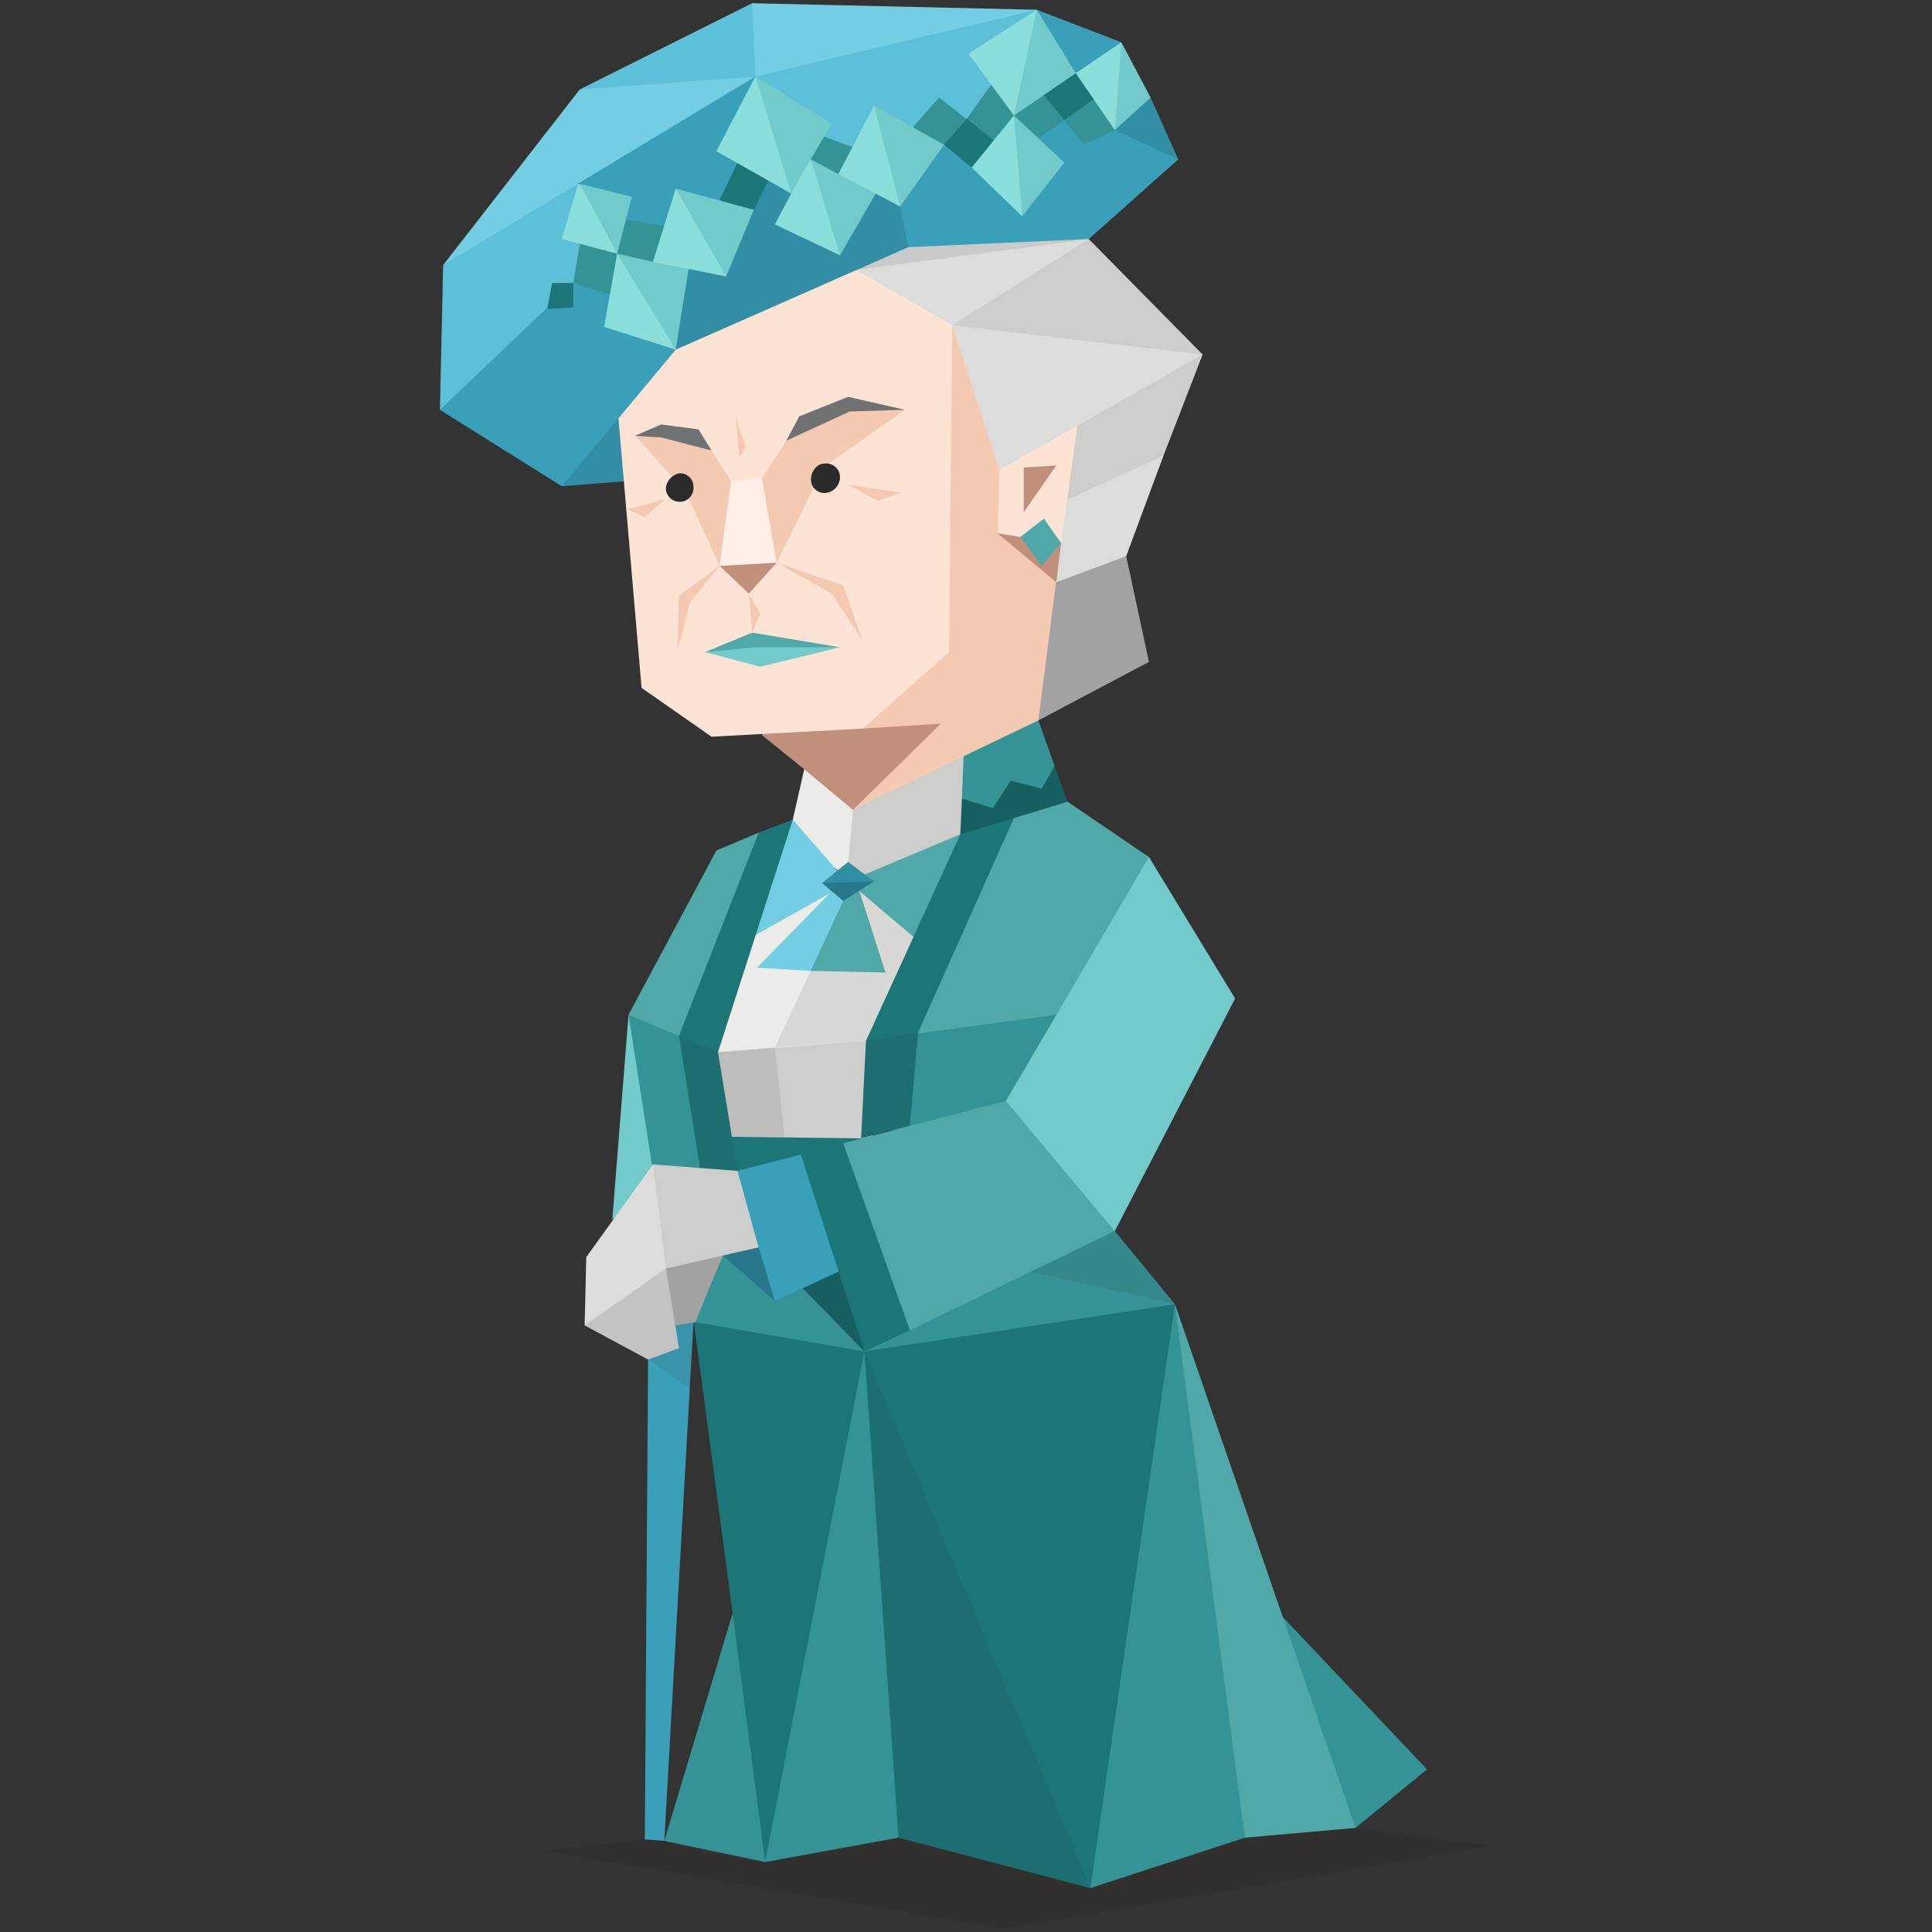 <svg id="Layer_1" data-name="Layer 1" xmlns="http://www.w3.org/2000/svg" viewBox="0 0 400 400"><rect x="0" y="0" width="400" height="400" fill="#333333" stroke="none"/><defs><style>.cls-1{fill:#369395;}.cls-2{fill:#33231b;fill-opacity:0.15;}.cls-3{fill:#318ea5;}.cls-4{fill:#72cacb;}.cls-5{fill:#c1907d;}.cls-6{fill:#cdcdcc;}.cls-7{fill:#1c7678;}.cls-8{fill:#50a8a9;}.cls-9{fill:#3a9fb9;}.cls-10{fill:#27788b;}.cls-11{fill:#165e60;}.cls-12{fill:#ebebea;}.cls-13{fill:#73cee4;}.cls-14{fill:#a2a2a2;}.cls-15{fill:#dcdcdb;}.cls-16{fill:#f4c9b2;}.cls-17{fill:#fce3d4;}.cls-18{fill:#5ebfd8;}.cls-19{fill:#8bdfdb;}.cls-20{fill:#6f7173;}.cls-21{fill:#ffefe7;}.cls-22,.cls-23{fill:#2b2b2b;}.cls-23{fill-opacity:0.1;}.cls-24{fill:#c3c3c3;}</style></defs><title>sentinels_ESTJ_famous_fictional_violet_crawley_downtown_abbey</title><g id="Layer_1-2" data-name="Layer_1"><polygon class="cls-1" points="265.49 343.1 265.49 334.68 295.45 366.33 280.64 378.45 274.92 374.75 265.49 343.1"/><polygon class="cls-2" points="112.29 383.17 133.5 380.81 137.54 381.14 204.88 375.08 280.64 378.45 308.92 382.15 207.91 399.33 112.29 383.17"/><polygon class="cls-3" points="236.53 31.99 231.82 29.29 230.81 26.94 232.83 21.55 238.22 20.2 243.94 33 236.53 31.99"/><polygon class="cls-4" points="126.77 252.53 135.52 245.12 137.88 241.41 130.13 210.1 126.77 252.53"/><polygon class="cls-3" points="116.33 100.67 129.12 99.66 131.82 96.3 130.47 86.87 127.78 83.5 123.4 83.84 115.32 95.96 116.33 100.67"/><polygon class="cls-5" points="157.74 152.19 166.5 159.26 170.2 166.33 178.28 172.05 199.83 160.94 200.51 156.9 197.14 144.78 182.66 146.8 160.44 148.82 157.74 152.19"/><polygon class="cls-6" points="179.29 215.49 175.93 212.12 163.13 213.47 153.37 214.14 148.65 217.84 146.63 221.55 149.33 237.04 180.64 237.37 180.64 218.85 179.29 215.49"/><polygon class="cls-7" points="149.33 238.05 151.01 235.35 178.28 235.69 172.22 241.08 150.34 246.13 149.33 238.05"/><polygon class="cls-8" points="243.27 270.03 280.64 378.45 257.74 380.47 252.02 377.11 242.59 295.62 243.27 270.03"/><polygon class="cls-1" points="225.76 390.91 223.06 377.11 237.54 277.11 243.27 270.03 257.74 380.47 225.76 390.91"/><polygon class="cls-7" points="186.03 380.47 225.76 390.91 243.27 270.03 227.44 270.03 175.25 277.11 180.64 373.74 186.03 380.47"/><polygon class="cls-1" points="157.74 368.35 158.42 385.52 186.03 380.47 178.96 279.8 174.58 282.49 157.74 368.35"/><polygon class="cls-7" points="143.6 273.4 151.68 334.01 151.01 351.18 154.04 377.44 158.42 385.52 178.96 279.8 170.88 274.75 151.68 271.72 143.6 273.4"/><polygon class="cls-1" points="137.54 381.14 158.42 385.52 151.68 334.01 137.54 381.14"/><polygon class="cls-9" points="134.18 281.48 133.5 380.81 137.54 381.14 143.6 273.4 139.23 270.71 134.18 281.48"/><polygon class="cls-1" points="230.81 254.88 221.04 253.54 180.64 273.74 161.78 252.19 146.63 256.23 142.93 267.34 143.94 273.74 178.96 279.8 243.27 270.03 230.81 254.88"/><polygon class="cls-10" points="149.66 259.93 160.44 269.36 158.42 255.22 149.66 259.93"/><polygon class="cls-11" points="166.16 266.67 178.96 279.8 174.24 259.6 166.16 266.67"/><polygon class="cls-1" points="144.61 216.16 141.58 212.46 132.83 208.42 130.13 210.1 135.86 246.8 140.24 249.5 146.97 248.15 148.65 243.77 144.61 216.16"/><polygon class="cls-1" points="218.69 210.1 211.28 207.07 192.09 209.76 186.7 214.48 184.68 234.01 188.38 236.7 210.27 230.3 219.03 215.49 218.69 210.1"/><polygon class="cls-8" points="188.38 275.42 183.33 270.03 173.91 242.76 174.58 236.7 208.25 227.95 215.32 230.98 225.42 243.1 230.81 254.88 188.38 275.42"/><polygon class="cls-12" points="151.35 198.32 156.4 193.6 161.11 187.88 172.56 182.15 175.25 182.49 182.32 182.15 188.72 187.88 190.07 192.26 192.09 195.29 184.34 211.11 179.29 215.49 148.65 217.84 145.62 214.14 151.35 198.32"/><polygon class="cls-13" points="176.26 185.52 170.54 197.64 167.84 201.01 156.73 200.34 172.22 184.51 176.26 185.52"/><polygon class="cls-8" points="183.33 201.35 167.84 201.01 174.58 186.53 175.25 184.51 177.95 184.51 183.33 201.35"/><polygon class="cls-12" points="166.5 159.26 164.14 169.7 166.16 175.08 177.27 182.83 178.62 180.47 178.96 170.37 176.6 167.68 166.5 159.26"/><polygon class="cls-14" points="237.88 137.04 214.98 149.16 210.94 143.77 214.31 117.17 228.12 111.78 233.17 115.15 237.88 137.04"/><polygon class="cls-15" points="240.91 94.28 233.17 115.15 218.69 120.54 213.97 121.89 214.65 102.36 235.86 90.91 240.91 94.28"/><polygon class="cls-16" points="178.62 150.84 194.78 149.83 176.6 167.68 182.32 167.68 212.96 152.86 214.98 149.16 218.69 120.2 211.95 105.72 211.95 89.22 203.53 71.38 201.85 67.68 197.14 67.34 193.44 72.39 192.09 131.31 178.96 144.11 178.62 150.84"/><polygon class="cls-6" points="176.6 167.68 175.25 183.16 197.47 176.09 198.82 172.73 202.19 169.02 202.53 159.26 199.5 156.57 176.6 167.68"/><polygon class="cls-8" points="175.59 182.49 189.06 193.94 194.78 189.9 200.51 175.76 198.82 172.73 175.59 182.49"/><polygon class="cls-13" points="153.7 188.89 156.4 193.6 175.59 182.83 164.14 169.7 159.43 173.74 153.7 188.89"/><polygon class="cls-8" points="148.32 176.09 157.07 172.39 156.4 181.15 145.29 211.45 140.57 214.48 130.13 210.1 148.32 176.09"/><polygon class="cls-8" points="221.04 165.99 216.67 164.31 209.93 169.36 203.53 175.08 187.71 209.43 188.72 214.14 218.69 210.1 224.41 208.42 237.88 185.86 237.88 177.44 221.04 165.99"/><polygon class="cls-6" points="216.67 88.22 214.65 106.4 240.91 94.28 248.99 73.4 229.8 76.09 216.67 88.22"/><polygon class="cls-5" points="218.69 120.54 206.56 110.44 210.94 109.76 216.33 110.1 219.7 112.46 218.69 120.54"/><polygon class="cls-17" points="206.56 110.44 206.9 97.31 209.26 92.26 216.67 88.22 223.06 88.22 219.7 112.46 206.56 110.44"/><polygon class="cls-5" points="211.95 106.06 211.95 96.78 218.69 96.38 211.95 106.06"/><polygon class="cls-8" points="211.28 111.16 216.13 107.37 219.7 112.46 215.68 117.17 211.28 111.16"/><polygon class="cls-15" points="248.99 73.4 206.9 97.31 197.14 67.34 209.6 64.98 239.56 68.69 248.99 73.4"/><polygon class="cls-6" points="225.42 49.49 248.99 73.4 197.14 67.34 197.47 61.62 218.01 49.16 225.42 49.49"/><polygon class="cls-15" points="176.94 55.56 176.94 59.93 190.07 69.02 197.14 67.34 225.42 49.49 221.04 45.79 186.36 45.79 177.27 51.18 176.94 55.56"/><polygon class="cls-17" points="127.78 83.5 132.83 142.42 147.31 152.53 178.62 150.84 196.47 135.02 197.14 67.34 177.27 55.89 172.22 55.89 138.55 70.03 127.78 83.5"/><polygon class="cls-9" points="91.08 84.85 116.33 100.67 128.12 86.53 139.9 72.39 139.23 68.69 129.46 57.58 125.76 56.9 109.6 60.27 94.11 76.09 91.08 84.85"/><polygon class="cls-3" points="187.71 32.66 191.08 45.79 188.05 51.18 139.9 72.39 125.76 56.9 128.79 49.49 158.75 36.7 177.27 30.98 184.01 31.31 187.71 32.66"/><polygon class="cls-9" points="187.71 28.96 184.01 31.31 188.05 51.18 225.42 49.49 243.94 33 230.81 26.94 220.37 23.57 187.71 28.96"/><polygon class="cls-18" points="91.75 54.88 91.08 84.85 119.02 58.25 125.76 56.9 128.79 49.49 124.75 40.07 119.7 38.05 110.61 38.38 91.75 54.88"/><polygon class="cls-9" points="123.74 30.98 119.7 38.05 125.76 56.9 159.09 37.37 184.01 31.31 166.16 30.64 163.13 20.54 156.4 15.82 142.26 18.86 123.74 30.98"/><polygon class="cls-1" points="120.03 50.51 118.69 58.59 126.09 60.94 137.54 54.55 137.54 46.8 129.8 45.45 120.03 50.51"/><polygon class="cls-7" points="152.69 33.67 148.99 41.41 152.36 44.44 156.06 43.44 159.09 37.37 157.07 34.01 152.69 33.67"/><polygon class="cls-18" points="161.78 9.09 156.4 15.82 161.45 29.63 166.16 30.64 177.95 30.98 184.01 31.31 212.63 27.61 218.01 18.86 214.65 2.02 192.76 3.37 161.78 9.09"/><polygon class="cls-1" points="210.94 19.53 215.99 19.53 220.71 20.2 220.37 24.91 214.98 28.62 209.6 27.95 209.93 23.91 210.94 19.53"/><polygon class="cls-7" points="222.73 12.79 215.99 19.53 220.37 24.91 225.76 23.91 226.77 18.52 222.73 12.79"/><polygon class="cls-1" points="224.41 29.97 220.37 24.91 226.43 20.54 228.79 21.55 231.48 25.25 230.81 26.94 224.41 29.97"/><polygon class="cls-1" points="194.44 20.2 189.06 26.26 192.09 30.3 195.46 29.97 199.83 29.29 200.84 25.25 194.44 20.2"/><polygon class="cls-1" points="205.22 17.51 200.17 24.58 201.52 29.29 205.56 28.96 209.6 28.28 209.93 23.91 210.27 19.19 205.22 17.51"/><polygon class="cls-7" points="195.46 29.97 201.18 34.68 207.24 30.3 200.17 24.58 195.46 29.97"/><polygon class="cls-1" points="168.85 27.61 177.95 30.98 174.58 37.71 165.82 33.67 168.85 27.61"/><polygon class="cls-9" points="214.65 2.02 232.16 8.75 230.13 12.79 222.73 15.15 216.33 10.44 214.65 2.02"/><polygon class="cls-13" points="120.03 18.52 91.75 54.88 156.4 15.82 142.93 13.47 120.03 18.52"/><polygon class="cls-13" points="155.72 0.67 153.37 8.08 156.4 15.82 214.65 2.02 155.72 0.67"/><polygon class="cls-18" points="120.03 18.52 155.72 0.67 156.4 15.82 120.03 18.52"/><polygon class="cls-19" points="116.33 49.49 127.78 52.52 127.78 42.76 119.7 38.05 116.33 49.49"/><polygon class="cls-4" points="129.12 64.65 127.78 52.52 135.19 54.21 139.56 51.85 142.59 55.56 139.9 72.39 129.12 64.65"/><polygon class="cls-4" points="139.9 39.06 141.58 49.16 150.34 57.24 156.06 43.44 139.9 39.06"/><polygon class="cls-4" points="155.39 28.62 156.4 15.82 172.22 25.59 167.84 33 168.52 38.72 163.81 40.07 155.39 28.62"/><polygon class="cls-4" points="181.31 40.07 177.61 35.69 173.57 36.03 167.84 33 168.52 43.77 173.91 52.86 181.31 40.07"/><polygon class="cls-4" points="180.98 21.89 180.3 34.34 186.36 42.76 195.46 29.97 180.98 21.89"/><polygon class="cls-4" points="209.93 23.91 220.37 33.67 211.62 44.78 208.59 34.34 209.93 23.91"/><polygon class="cls-4" points="207.58 12.79 214.65 2.02 222.73 15.15 209.93 23.91 207.58 12.79"/><polygon class="cls-4" points="230.81 26.94 228.79 15.82 232.16 8.75 238.22 20.2 230.81 26.94"/><path class="cls-16" d="M175.59,83.84l-12.8,7.41-5,7.74-1.34,6.06,4.37,11.45,9.77-19.87,16.83-11.78-11.78-1Zm-23.23,2.69.67,8.08,1.35-2Z"/><polygon class="cls-16" points="136.87 89.56 147.31 93.27 151.35 99.66 153.03 106.06 148.99 117.17 141.92 101.68 131.48 90.23 136.87 89.56"/><polygon class="cls-20" points="136.87 87.88 131.48 90.23 136.87 90.57 147.31 93.27 144.61 88.89 136.87 87.88"/><polygon class="cls-20" points="165.49 86.19 162.79 91.25 175.93 85.19 187.37 84.85 175.59 82.16 165.49 86.19"/><polygon class="cls-5" points="155.05 122.9 148.99 117.17 154.71 114.48 160.77 116.5 155.05 122.9"/><polygon class="cls-21" points="151.35 99.66 148.99 117.17 160.77 116.5 157.74 98.99 151.35 99.66"/><path class="cls-22" d="M140.57,98a2.75,2.75,0,0,1,3,2.69,2.87,2.87,0,1,1-5.72.34A3.58,3.58,0,0,1,140.57,98Z"/><path class="cls-22" d="M170.54,96a2.85,2.85,0,0,1,3.37,2.69,3.32,3.32,0,0,1-3,3.37,2.75,2.75,0,0,1-3-2.69C167.85,97.64,169.19,96,170.54,96Z"/><polygon class="cls-8" points="145.96 135.02 155.72 130.98 173.91 134.01 157.41 135.02 145.96 135.02"/><polygon class="cls-4" points="157.41 138.05 145.96 135.02 156.4 134.01 173.91 134.01 157.41 138.05"/><polygon class="cls-4" points="237.88 177.44 208.25 227.95 230.81 254.88 255.72 206.73 237.88 177.44"/><polygon class="cls-4" points="120.03 38.05 127.78 52.52 130.81 40.74 120.03 38.05"/><polygon class="cls-19" points="139.9 72.39 127.78 52.52 125.08 67.68 139.9 72.39"/><polygon class="cls-19" points="139.9 39.06 150.34 57.24 135.19 54.21 139.9 39.06"/><polygon class="cls-19" points="156.4 15.82 163.81 40.07 148.32 31.31 156.4 15.82"/><polygon class="cls-19" points="173.91 52.86 167.84 33 163.81 40.07 160.44 46.46 173.91 52.86"/><polygon class="cls-19" points="180.98 21.89 186.36 42.76 181.31 40.07 173.57 36.03 180.98 21.89"/><polygon class="cls-19" points="209.93 23.91 211.62 44.78 201.18 34.68 209.93 23.91"/><polygon class="cls-19" points="200.51 11.11 209.93 23.91 214.65 2.02 200.51 11.11"/><polygon class="cls-19" points="232.16 8.75 230.81 26.94 222.73 15.15 232.16 8.75"/><polygon class="cls-7" points="209.93 169.36 190.07 213.8 188.38 233 178.28 235.69 179.29 215.49 198.82 172.73 201.52 170.03 207.24 167.34 209.93 169.36"/><polygon class="cls-11" points="221.04 165.99 218.35 158.59 208.25 159.6 199.16 165.32 198.82 172.73 221.04 165.99"/><polygon class="cls-1" points="199.5 156.57 199.16 165.32 205.56 167.34 209.26 161.62 215.66 163.3 218.35 158.59 214.98 149.16 199.5 156.57"/><polygon class="cls-7" points="114.31 58.59 113.3 63.97 118.69 63.64 118.69 58.59 114.31 58.59"/><polygon class="cls-7" points="157.07 172.39 140.57 214.48 144.95 242.09 152.69 242.42 148.65 217.84 164.14 169.7 157.07 172.39"/><polygon class="cls-9" points="165.82 239.06 152.69 242.42 151.68 245.79 154.71 256.56 157.07 258.25 160.44 269.36 173.57 263.3 174.58 257.91 169.87 242.76 165.82 239.06"/><polygon class="cls-10" points="175.59 180.47 170.2 182.83 174.58 186.53 180.98 182.49 175.59 180.47"/><polygon class="cls-3" points="170.2 182.83 180.98 182.49 175.59 178.45 170.2 182.83"/><polygon class="cls-7" points="165.82 239.06 174.58 236.7 188.38 275.42 178.96 279.8 165.82 239.06"/><path class="cls-23" d="M134.18,281.48l8.75,6.06,1-13.8-4,.67.67,4.71Zm44.1-45.79,10.1-2.69,1.69-19.2-10.78,1.69-1,20.2Zm-37.71-21.21,8.08,3.36,4,24.58L151,244.11l-3.7-.68L145,242.09l-4.38-27.61Zm48.49-20.54-9.77,21.55-18.85,1.34,2,18.52H151.35l-2.7-17.51,11.79-1L167.85,201l15.48.34L178,184.51m47.47-135-48.48,6.4,11.11-4.71Zm.34,341.42L186,380.47,179,279.8ZM243.27,270l-30-6.73,17.51-8.42Z"/><polygon class="cls-14" points="143.94 273.74 139.9 274.41 137.21 271.72 136.2 260.61 149.66 259.93 143.94 273.74"/><polygon class="cls-24" points="121.04 274.41 134.18 281.48 140.57 279.12 137.88 262.63 130.13 260.94 124.41 266.33 121.04 274.41"/><polygon class="cls-15" points="121.38 260.27 121.04 274.41 137.88 262.63 140.57 256.56 138.22 244.78 135.19 241.08 121.38 260.27"/><polygon class="cls-6" points="152.69 242.42 135.19 241.08 137.88 262.63 157.07 258.25 152.69 242.42"/><path class="cls-16" d="M160.77,116.5l13.81,4.71,4,11.45-6.4-9.76ZM155.72,131l1.69-4-2.36-4Zm19.87-30.64L186.7,102l-5,1.68Zm-42.09,6.73-3.7-1.68,7.74-2Zm6.74,27.61,2.69-10.1,6.06-7.41-8.42,6.06Z"/></g></svg>